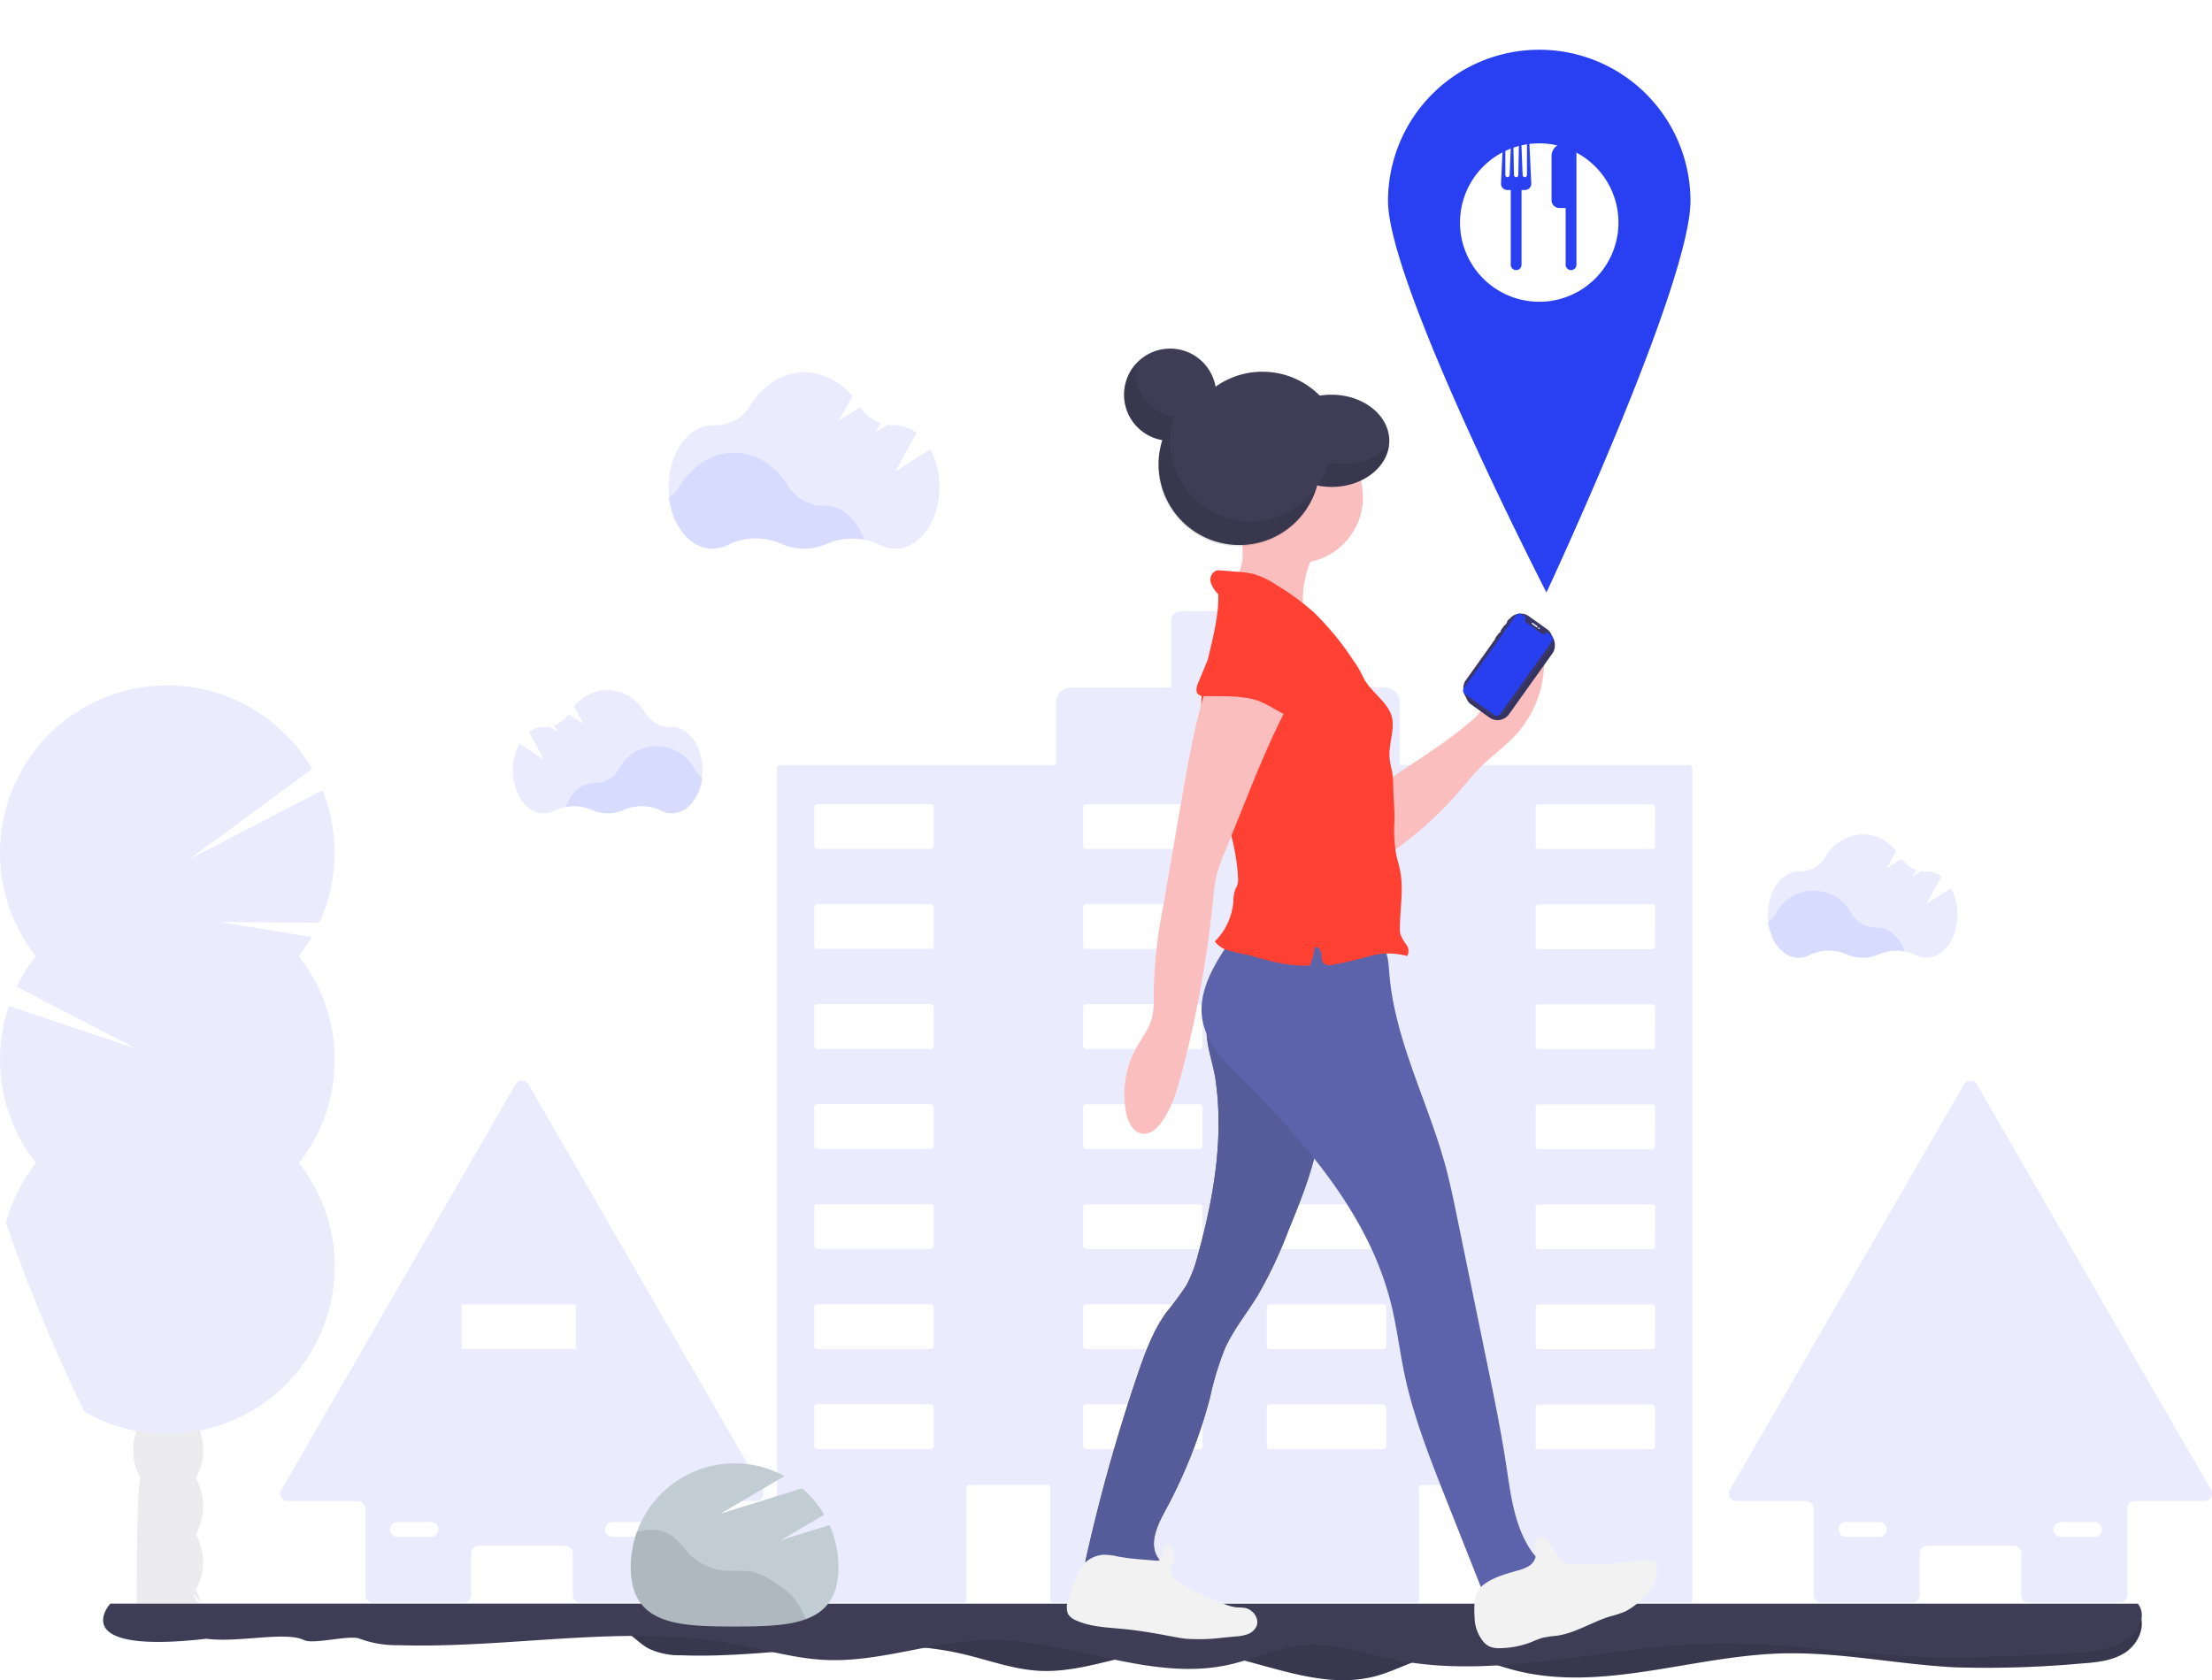 <svg xmlns="http://www.w3.org/2000/svg" xmlns:xlink="http://www.w3.org/1999/xlink" width="400.179" height="304.014" viewBox="0 0 400.179 304.014">
  <defs>
    <filter id="Path_874" x="242.11" y="0" width="72.715" height="116.201" filterUnits="userSpaceOnUse">
      <feOffset dy="3" input="SourceAlpha"/>
      <feGaussianBlur stdDeviation="3" result="blur"/>
      <feFlood flood-opacity="0.161"/>
      <feComposite operator="in" in2="blur"/>
      <feComposite in="SourceGraphic"/>
    </filter>
  </defs>
  <g id="Group_83" data-name="Group 83" transform="translate(-281.407 -229.756)">
    <g id="Group_80" data-name="Group 80" transform="translate(48 -18.244)">
      <g id="undraw_directions_x53j_2_" data-name="undraw_directions_x53j (2)" transform="translate(233.407 254)">
        <path id="Path_837" data-name="Path 837" d="M918.232,623.271l-42.351-73.355a1.348,1.348,0,0,0-2.34,0l-42.351,73.355a1.347,1.347,0,0,0,1.168,2.042h12.633a1.356,1.356,0,0,1,1.352,1.352v15.655a1.352,1.352,0,0,0,1.348,1.352h16.484a1.352,1.352,0,0,0,1.352-1.352v-7.566a1.347,1.347,0,0,1,1.347-1.347h15.671a1.352,1.352,0,0,1,1.352,1.348v7.566a1.352,1.352,0,0,0,1.352,1.352h16.48a1.352,1.352,0,0,0,1.351-1.352V626.648a1.352,1.352,0,0,1,1.352-1.352h12.634a1.351,1.351,0,0,0,1.168-2.025Zm-59.059,8.117a1.347,1.347,0,0,1-.955.408h-5.933a1.352,1.352,0,1,1,0-2.7h5.945a1.352,1.352,0,0,1,.956,2.307Zm38.9,0a1.347,1.347,0,0,1-.956.408h-5.929a1.352,1.352,0,1,1,0-2.7h5.953a1.351,1.351,0,0,1,.955,2.307Z" transform="translate(-518.233 -359.709)" fill="#2840f1" opacity="0.1"/>
        <path id="Path_839" data-name="Path 839" d="M574.331,369.087H521.924V357.752a2.711,2.711,0,0,0-2.711-2.711H503.823V342.967a1.707,1.707,0,0,0-1.707-1.707H482.292a1.707,1.707,0,0,0-1.707,1.707v12.07H462.493a2.711,2.711,0,0,0-2.711,2.711v11.335H409.807a.551.551,0,0,0-.547.551V520.112a.551.551,0,0,0,.547.551H443.02a.551.551,0,0,0,.551-.551V499.868a.555.555,0,0,1,.551-.551h14.03a.555.555,0,0,1,.551.551v20.244a.551.551,0,0,0,.547.551h65.637a.555.555,0,0,0,.551-.551V499.868a.551.551,0,0,1,.547-.551h14.03a.551.551,0,0,1,.551.551v20.244a.555.555,0,0,0,.551.551h33.213a.555.555,0,0,0,.551-.551V369.638A.555.555,0,0,0,574.331,369.087Zm-136.705,123.2a.547.547,0,0,1-.547.547H416.565a.547.547,0,0,1-.551-.547v-6.995a.551.551,0,0,1,.551-.551h20.514a.551.551,0,0,1,.547.551Zm0-18.1a.547.547,0,0,1-.547.551H416.565a.547.547,0,0,1-.551-.551v-7a.547.547,0,0,1,.551-.551h20.514a.547.547,0,0,1,.547.551Zm0-18.1a.551.551,0,0,1-.547.551H416.565a.551.551,0,0,1-.551-.551v-7.007a.551.551,0,0,1,.551-.551h20.514a.551.551,0,0,1,.547.551Zm0-18.1a.547.547,0,0,1-.547.551H416.565a.547.547,0,0,1-.551-.551v-6.99a.547.547,0,0,1,.551-.551h20.514a.547.547,0,0,1,.547.551Zm0-18.1a.551.551,0,0,1-.547.551H416.565a.551.551,0,0,1-.551-.551v-7.007a.547.547,0,0,1,.551-.547h20.514a.547.547,0,0,1,.547.547Zm0-18.1a.547.547,0,0,1-.547.547H416.565a.547.547,0,0,1-.551-.547v-7.007a.551.551,0,0,1,.551-.551h20.514a.551.551,0,0,1,.547.551Zm0-18.1a.547.547,0,0,1-.547.551H416.565a.547.547,0,0,1-.551-.551v-6.99a.547.547,0,0,1,.551-.551h20.514a.547.547,0,0,1,.547.551Zm48.635,108.613a.547.547,0,0,1-.551.547H465.2a.551.551,0,0,1-.551-.547v-6.99a.555.555,0,0,1,.551-.551H485.71a.551.551,0,0,1,.551.551Zm0-18.1a.547.547,0,0,1-.551.551H465.2a.551.551,0,0,1-.551-.551v-7a.551.551,0,0,1,.551-.551H485.71a.547.547,0,0,1,.551.551Zm0-18.1a.551.551,0,0,1-.551.551H465.2a.555.555,0,0,1-.551-.551v-7a.555.555,0,0,1,.551-.551H485.71a.551.551,0,0,1,.551.551Zm0-18.1a.547.547,0,0,1-.551.551H465.2a.551.551,0,0,1-.551-.551v-6.986a.551.551,0,0,1,.551-.551H485.71a.547.547,0,0,1,.551.551Zm0-18.1a.551.551,0,0,1-.551.551H465.2a.555.555,0,0,1-.551-.551v-7a.551.551,0,0,1,.551-.547H485.71a.547.547,0,0,1,.551.547Zm0-18.1a.547.547,0,0,1-.551.547H465.2a.551.551,0,0,1-.551-.547v-7a.555.555,0,0,1,.551-.551H485.71a.551.551,0,0,1,.551.551Zm0-18.1a.547.547,0,0,1-.551.551H465.2a.551.551,0,0,1-.551-.551v-6.986a.551.551,0,0,1,.551-.551H485.71a.547.547,0,0,1,.551.551Zm33.233,108.613a.547.547,0,0,1-.551.547H498.429a.551.551,0,0,1-.551-.547v-6.986a.555.555,0,0,1,.551-.551h20.514a.551.551,0,0,1,.551.551Zm0-18.1a.547.547,0,0,1-.551.551H498.429a.551.551,0,0,1-.551-.551v-6.994a.551.551,0,0,1,.551-.551h20.514a.547.547,0,0,1,.551.551Zm0-18.1a.551.551,0,0,1-.551.551H498.429a.555.555,0,0,1-.551-.551v-7a.555.555,0,0,1,.551-.551h20.514a.551.551,0,0,1,.551.551Zm0-18.1a.547.547,0,0,1-.551.551H498.429a.551.551,0,0,1-.551-.551v-6.982a.551.551,0,0,1,.551-.551h20.514a.547.547,0,0,1,.551.551Zm0-18.1a.551.551,0,0,1-.551.551H498.429a.555.555,0,0,1-.551-.551v-7a.551.551,0,0,1,.551-.547h20.514a.547.547,0,0,1,.551.547Zm0-18.1a.547.547,0,0,1-.551.547H498.429a.551.551,0,0,1-.551-.547v-7a.555.555,0,0,1,.551-.551h20.514a.551.551,0,0,1,.551.551Zm0-18.1a.547.547,0,0,1-.551.551H498.429a.551.551,0,0,1-.551-.551v-6.982a.551.551,0,0,1,.551-.551h20.514a.547.547,0,0,1,.551.551Zm48.635,108.613a.551.551,0,0,1-.551.547H547.064a.547.547,0,0,1-.551-.547v-6.982a.551.551,0,0,1,.551-.551h20.518a.555.555,0,0,1,.551.551Zm0-18.1a.551.551,0,0,1-.551.551H547.064a.547.547,0,0,1-.551-.551v-6.99a.547.547,0,0,1,.551-.551h20.518a.551.551,0,0,1,.551.551Zm0-18.1a.555.555,0,0,1-.551.551H547.064a.551.551,0,0,1-.551-.551v-6.994a.551.551,0,0,1,.551-.551h20.518a.555.555,0,0,1,.551.551Zm0-18.1a.551.551,0,0,1-.551.551H547.064a.547.547,0,0,1-.551-.551v-6.978a.547.547,0,0,1,.551-.551h20.518a.551.551,0,0,1,.551.551Zm0-18.1a.555.555,0,0,1-.551.551H547.064a.551.551,0,0,1-.551-.551v-6.994a.547.547,0,0,1,.551-.547h20.518a.551.551,0,0,1,.551.547Zm0-18.1a.551.551,0,0,1-.547.56H547.064a.547.547,0,0,1-.551-.547v-7.007a.551.551,0,0,1,.551-.551h20.518a.555.555,0,0,1,.551.551Zm0-18.1a.551.551,0,0,1-.551.551H547.064a.547.547,0,0,1-.551-.551v-6.978a.547.547,0,0,1,.551-.551h20.518a.551.551,0,0,1,.551.551Z" transform="translate(-268.699 -236.653)" fill="#2840f1" opacity="0.1"/>
        <path id="Path_840" data-name="Path 840" d="M396.672,286.715a11.8,11.8,0,0,0-6.848.743,10.09,10.09,0,0,1-8.26-.02,11.523,11.523,0,0,0-9.669.192,6.023,6.023,0,0,1-2.785.694c-3.92,0-7.182-3.948-7.86-9.159a7.516,7.516,0,0,0,1.96-2.111c2.3-3.7,5.859-6.084,9.857-6.084s7.513,2.352,9.8,6.015a7.558,7.558,0,0,0,6.513,3.577h.1C392.633,280.561,395.337,283.064,396.672,286.715Z" transform="translate(-240.292 -195.063)" fill="#2840f1" opacity="0.1"/>
        <path id="Path_841" data-name="Path 841" d="M408.589,249.28l-6.337,4.018L406.1,246.3a6.264,6.264,0,0,0-3.834-1.368h-.1a7.414,7.414,0,0,1-1.315-.1l-2.14,1.364.923-1.674a7.636,7.636,0,0,1-3.757-2.858l-3.846,2.45,2.421-4.426a11.252,11.252,0,0,0-8.611-4.353c-4,0-7.558,2.376-9.857,6.08a7.37,7.37,0,0,1-6.533,3.516h-.216c-4.414,0-7.991,5-7.991,11.176s3.577,11.176,7.991,11.176a5.965,5.965,0,0,0,2.785-.7,11.523,11.523,0,0,1,9.669-.188,10.09,10.09,0,0,0,8.224,0,11.519,11.519,0,0,1,9.587.184,5.982,5.982,0,0,0,2.752.682c4.414,0,7.991-5.006,7.991-11.176A14.193,14.193,0,0,0,408.589,249.28Z" transform="translate(-240.286 -173.982)" fill="#2840f1" opacity="0.1"/>
        <path id="Path_842" data-name="Path 842" d="M873.109,476.048a8.293,8.293,0,0,0-4.794.519,7.052,7.052,0,0,1-5.757,0,8.068,8.068,0,0,0-6.77.135,4.2,4.2,0,0,1-1.948.486c-2.744,0-5.026-2.764-5.5-6.411a5.337,5.337,0,0,0,1.372-1.478,7.714,7.714,0,0,1,13.769-.049,5.284,5.284,0,0,0,4.557,2.5h.074C870.275,471.745,872.165,473.5,873.109,476.048Z" transform="translate(-528.494 -309.891)" fill="#2840f1" opacity="0.1"/>
        <path id="Path_843" data-name="Path 843" d="M881.423,449.847l-4.434,2.813,2.691-4.9A4.385,4.385,0,0,0,877,446.8h-.069a5.258,5.258,0,0,1-.919-.069l-1.507.951.645-1.168a5.386,5.386,0,0,1-2.63-2l-2.7,1.7,1.7-3.091a7.839,7.839,0,0,0-6.027-3.05,8.246,8.246,0,0,0-6.9,4.259,5.153,5.153,0,0,1-4.561,2.45h-.135c-3.087,0-5.594,3.5-5.594,7.819s2.507,7.823,5.594,7.823a4.2,4.2,0,0,0,1.948-.486,8.052,8.052,0,0,1,6.77-.131,7.092,7.092,0,0,0,5.757,0,8.065,8.065,0,0,1,6.709.131,4.226,4.226,0,0,0,1.927.474c3.091,0,5.594-3.5,5.594-7.823a9.943,9.943,0,0,0-1.176-4.749Z" transform="translate(-528.47 -295.122)" fill="#2840f1" opacity="0.1"/>
        <path id="Path_844" data-name="Path 844" d="M315.62,412.025a8.3,8.3,0,0,1,4.794.519,7.04,7.04,0,0,0,5.753,0,8.068,8.068,0,0,1,6.77.135,4.21,4.21,0,0,0,1.948.486c2.744,0,5.03-2.764,5.5-6.411a5.279,5.279,0,0,1-1.372-1.478,7.714,7.714,0,0,0-13.777-.065,5.308,5.308,0,0,1-4.565,2.511h-.069C318.433,407.721,316.539,409.473,315.62,412.025Z" transform="translate(-213.294 -271.999)" fill="#2840f1" opacity="0.1"/>
        <path id="Path_845" data-name="Path 845" d="M293.442,385.841l4.434,2.8-2.695-4.9a4.394,4.394,0,0,1,2.683-.955h.073a5.305,5.305,0,0,0,.919-.069l1.5.951-.645-1.168a5.393,5.393,0,0,0,2.634-2l2.691,1.707-1.7-3.091a7.879,7.879,0,0,1,6.031-3.05,8.246,8.246,0,0,1,6.9,4.259,5.149,5.149,0,0,0,4.561,2.45h.147c3.091,0,5.594,3.5,5.594,7.819s-2.5,7.823-5.594,7.823a4.222,4.222,0,0,1-1.948-.486,8.052,8.052,0,0,0-6.77-.131,7.084,7.084,0,0,1-5.753,0,8.072,8.072,0,0,0-6.713.131,4.214,4.214,0,0,1-1.927.474c-3.087,0-5.594-3.5-5.594-7.823A9.942,9.942,0,0,1,293.442,385.841Z" transform="translate(-199.478 -257.249)" fill="#2840f1" opacity="0.1"/>
        <path id="Path_846" data-name="Path 846" d="M295.68,784.781c5.529,3.511,13.495-.041,19.06,3.418,1.437.89,2.6,2.2,4.083,3.009a13.194,13.194,0,0,0,5.912,1.225c16.994.657,34.274-4.083,50.844-.253,4.634,1.07,9.167,2.809,13.916,3.062,8.2.445,16.063-3.556,24.275-3.777,12.454-.335,24.691,8,36.708,4.712,3.953-1.082,7.578-3.389,11.658-3.777,4.545-.408,8.914,1.572,13.332,2.728,15.667,4.083,31.984-2.532,48.182-3.026,10.563-.323,21.024,1.98,31.58,2.511a188.6,188.6,0,0,0,22.523-.674c2.858-.2,5.851-.445,8.244-2.013s3.863-4.937,2.385-7.387Z" transform="translate(-201.496 -498.932)" fill="#3f3d56"/>
        <path id="Path_847" data-name="Path 847" d="M295.68,784.781c5.529,3.511,13.495-.041,19.06,3.418,1.437.89,2.6,2.2,4.083,3.009a13.194,13.194,0,0,0,5.912,1.225c16.994.657,34.274-4.083,50.844-.253,4.634,1.07,9.167,2.809,13.916,3.062,8.2.445,16.063-3.556,24.275-3.777,12.454-.335,24.691,8,36.708,4.712,3.953-1.082,7.578-3.389,11.658-3.777,4.545-.408,8.914,1.572,13.332,2.728,15.667,4.083,31.984-2.532,48.182-3.026,10.563-.323,21.024,1.98,31.58,2.511a188.6,188.6,0,0,0,22.523-.674c2.858-.2,5.851-.445,8.244-2.013s3.863-4.937,2.385-7.387Z" transform="translate(-201.496 -498.932)" opacity="0.1"/>
        <path id="Path_848" data-name="Path 848" d="M279.348,779.526c-.183.093-8.217,9.29,17.376,6.36,5.634.778,14.325-1.4,17.646.245,1.715.847,8.307-1.014,10.081-.245a19.212,19.212,0,0,0,7.056,1.166c20.28.626,40.9-3.886,60.675-.241,5.531,1.018,10.939,2.673,16.606,2.914,9.789.424,19.169-3.384,28.968-3.594,14.862-.319,29.465,7.612,43.806,4.484,4.717-1.03,9.044-3.225,13.911-3.594,5.423-.389,10.637,1.5,15.909,2.6,18.7,3.886,38.168-2.409,57.5-2.879,12.606-.307,25.09,1.885,37.686,2.39,8.956.357,17.931-.144,26.878-.641,3.411-.19,6.983-.424,9.838-1.916s4.61-4.7,2.846-7.029l-352.748-.014Z" transform="translate(-259.358 -495.375)" fill="#3f3d56"/>
        <g id="Group_77" data-name="Group 77" transform="translate(0 118.021)" opacity="0.1">
          <path id="Path_849" data-name="Path 849" d="M181.037,630.269a9.984,9.984,0,0,1-1.319,5.055,10.347,10.347,0,0,1,0,10.11,9.288,9.288,0,0,1,1,2.45c-4.457-5.875,3.437,6.364-.29,0H169c.09-1.518-.036-21.369.723-22.686a9.984,9.984,0,0,1-1.319-5.055,10.4,10.4,0,0,1,.6-3.516,8.733,8.733,0,0,1,.723-1.539,5.494,5.494,0,0,1,10,0,9.1,9.1,0,0,1,.706,1.49,10.464,10.464,0,0,1,.612,3.565,9.983,9.983,0,0,1-1.319,5.055A9.983,9.983,0,0,1,181.037,630.269Z" transform="translate(-144.295 -481.767)" fill="#3f3d56"/>
          <ellipse id="Ellipse_94" data-name="Ellipse 94" cx="6.317" cy="8.273" rx="6.317" ry="8.273" transform="translate(24.105 120.014)" fill="#3f3d56"/>
          <ellipse id="Ellipse_95" data-name="Ellipse 95" cx="6.317" cy="8.273" rx="6.317" ry="8.273" transform="translate(24.105 109.904)" fill="#3f3d56"/>
          <path id="Path_850" data-name="Path 850" d="M169.922,360.923a30.126,30.126,0,0,1-6.48,18.713,30.269,30.269,0,0,1-17.966,48.414c-.727.147-1.466.261-2.213.351a30.577,30.577,0,0,1-6.941.037q-1.151-.123-2.274-.339a29.93,29.93,0,0,1-9.391-3.434,301.557,301.557,0,0,1-14.214-34.213,30.13,30.13,0,0,1,5.427-10.8,30.293,30.293,0,0,1-4.9-28.423l22.98,7.713-21.551-11.2a30.391,30.391,0,0,1,3.45-5.52,30.269,30.269,0,1,1,49.991-33.87l-22.217,16.333,24.091-12.495a30.306,30.306,0,0,1-.58,23.981l-17.966-.135,16.6,2.728a30.385,30.385,0,0,1-2.356,3.463,30.134,30.134,0,0,1,6.509,18.693Z" transform="translate(-109.367 -293.239)" fill="#2840f1"/>
          <path id="Path_851" data-name="Path 851" d="M169.953,495.8a30.275,30.275,0,0,1-24.421,29.7c-.732.148-1.471.262-2.218.352a30.584,30.584,0,0,1-6.941.037q-1.151-.122-2.274-.339a29.927,29.927,0,0,1-9.391-3.434,301.547,301.547,0,0,1-14.234-34.229,30.13,30.13,0,0,1,5.427-10.8,30.146,30.146,0,0,1-6.48-18.73c0-3.4,58.112,13.564,54.053,18.713A30.126,30.126,0,0,1,169.953,495.8Z" transform="translate(-109.398 -390.67)" opacity="0.1"/>
        </g>
        <circle id="Ellipse_96" data-name="Ellipse 96" cx="14.597" cy="14.597" r="14.597" transform="translate(213.785 61.256)" fill="#3f3d56"/>
        <path id="Path_858" data-name="Path 858" d="M569.5,535.359C571,545.931,569.167,556.71,566.3,567a23.492,23.492,0,0,1-2.111,5.565,59.348,59.348,0,0,1-3.569,4.814c-2.45,3.373-3.887,7.35-5.231,11.286a318.319,318.319,0,0,0-9.318,33.2,2.275,2.275,0,0,0,0,1.417c.355.817,1.433.923,2.319.919l11.457-.061c.408-.784-.347-1.633-.817-2.385-1.633-2.54-.065-5.839,1.376-8.5a91.353,91.353,0,0,0,8.077-20.416,55.359,55.359,0,0,1,2.695-8.873c1.539-3.422,3.952-6.366,5.912-9.567a80.142,80.142,0,0,0,5.59-11.813c2.3-5.627,4.626-11.323,5.533-17.333.853-5.643.433-11.392-.122-17.072a1.078,1.078,0,0,0-1.249-1.225l-15.373-.792c-3.169-.163-3.92-.857-3.438,2.254C568.37,530.745,569.162,533.008,569.5,535.359Z" transform="translate(-349.583 -345.952)" fill="#3f3d56"/>
        <path id="Path_859" data-name="Path 859" d="M569.5,535.359C571,545.931,569.167,556.71,566.3,567a23.492,23.492,0,0,1-2.111,5.565,59.348,59.348,0,0,1-3.569,4.814c-2.45,3.373-3.887,7.35-5.231,11.286a318.319,318.319,0,0,0-9.318,33.2,2.275,2.275,0,0,0,0,1.417c.355.817,1.433.923,2.319.919l11.457-.061c.408-.784-.347-1.633-.817-2.385-1.633-2.54-.065-5.839,1.376-8.5a91.353,91.353,0,0,0,8.077-20.416,55.359,55.359,0,0,1,2.695-8.873c1.539-3.422,3.952-6.366,5.912-9.567a80.142,80.142,0,0,0,5.59-11.813c2.3-5.627,4.626-11.323,5.533-17.333.853-5.643.433-11.392-.122-17.072a1.078,1.078,0,0,0-1.249-1.225l-15.373-.792c-3.169-.163-3.92-.857-3.438,2.254C568.37,530.745,569.162,533.008,569.5,535.359Z" transform="translate(-349.583 -345.952)" fill="#5c63ab" opacity="0.798"/>
        <path id="Path_860" data-name="Path 860" d="M602.948,484.34c-3.124,4.492-6.4,9.661-5.361,15.038.788,4.083,3.9,7.248,6.835,10.208,11.735,11.784,23.274,24.875,27.268,41.024,1.029,4.173,1.527,8.456,2.413,12.658,1.609,7.636,4.492,14.936,7.35,22.192l7.66,19.334a11.58,11.58,0,0,0,11.066-7.35,4.847,4.847,0,0,1-2.9-1.866c-3.267-4.52-3.936-10.335-4.773-15.847-.927-6.092-2.164-12.135-3.405-18.174l-5.488-26.72c-.633-3.083-1.266-6.17-2.091-9.208-3.193-11.768-9.244-22.866-10.179-35.034-.139-1.788-.225-3.752-1.437-5.079-1.274-1.4-3.365-1.633-5.255-1.744C617,483.282,610.4,482.535,602.948,484.34Z" transform="translate(-380.012 -320.632)" fill="#5c63ab"/>
        <path id="Path_861" data-name="Path 861" d="M546.967,757.03a12.185,12.185,0,0,0-2.54-.327,5.275,5.275,0,0,0-4.149,2.266,10.31,10.31,0,0,0-1.115,2.45l-1.107,3.177a3.533,3.533,0,0,0-.159,2.858,3.03,3.03,0,0,0,1.486,1.147c2.679,1.192,5.716,1.258,8.615,1.543,2.834.278,5.643.776,8.44,1.3.964.184,1.923.367,2.9.465a34.544,34.544,0,0,0,6.558-.2l2.25-.216a8.1,8.1,0,0,0,2.213-.408,2.789,2.789,0,0,0,1.633-1.466c.555-1.376-.637-3.005-2.095-3.291-.592-.114-1.225-.061-1.8-.139a8.525,8.525,0,0,1-1.976-.592,39.4,39.4,0,0,1-8.317-4.055c-.7-.494-1.437-1.184-1.36-2.042a4.161,4.161,0,0,1,.363-1.058,3.862,3.862,0,0,0,.033-2.732c-.139-.376-.408-.772-.788-.817-1.078-.131-.947,1.441-1.107,2.042-.216.817-.608.89-1.376.817C551.361,757.557,549.156,757.447,546.967,757.03Z" transform="translate(-344.664 -481.39)" fill="#f2f2f2"/>
        <path id="Path_862" data-name="Path 862" d="M718.277,765.914a7.207,7.207,0,0,0,1.56,4.389,3.415,3.415,0,0,0,1.111.894,4.459,4.459,0,0,0,2.042.323,16.354,16.354,0,0,0,5.672-1.147,16.216,16.216,0,0,1,1.96-.739,22.01,22.01,0,0,1,2.548-.367c3.377-.486,6.341-2.479,9.6-3.487a20.193,20.193,0,0,0,2.858-.939,13.1,13.1,0,0,0,3.36-2.625,6.03,6.03,0,0,0,2.2-5.561,1.057,1.057,0,0,0-.1-.576.857.857,0,0,0-.368-.29,5.33,5.33,0,0,0-3.267-.053,58.055,58.055,0,0,1-12.062.445,1.752,1.752,0,0,1-1.854-1.058l-1.531-2.45c-.437-.7-1.131-1.507-1.923-1.266a1.567,1.567,0,0,0-.866,1.633,8.725,8.725,0,0,1,.1,1.976,2.7,2.7,0,0,1-1.307,1.7,8.347,8.347,0,0,1-2.042.784c-2.254.637-4.875,1.36-6.619,3.018C718.081,761.692,718.2,764.326,718.277,765.914Z" transform="translate(-451.512 -479.302)" fill="#f2f2f2"/>
        <path id="Path_863" data-name="Path 863" d="M693.586,364.534a9.461,9.461,0,0,0,2.229-2.425,9.889,9.889,0,0,0,.951-3.352l.641-4.051c.355-2.233.772-4.6,2.262-6.3s4.459-2.311,5.974-.629a5.24,5.24,0,0,1,1.086,2.711A19.738,19.738,0,0,1,701.9,366.82c-1.833,2.009-4.083,3.605-6.023,5.5-1.69,1.633-3.156,3.507-4.716,5.284a65.1,65.1,0,0,1-12.85,11.229c.057-3.038.445-6.3,0-9.314-.331-2.18-1.225-3.356.886-4.781C684.1,371.41,689.046,368.4,693.586,364.534Z" transform="translate(-427.614 -239.918)" fill="#fbbebe"/>
        <path id="Path_864" data-name="Path 864" d="M611.418,307.827a7.47,7.47,0,0,1-2.858,5.647q7.631,2.67,15.055,5.888a5.216,5.216,0,0,1-1.29-3.65,18.427,18.427,0,0,1,2.817-9.84,2.389,2.389,0,0,0,.461-1.3c-.057-.964-1.2-1.409-2.14-1.633a52.615,52.615,0,0,0-9.767-1.417c-1.409-.045-3.079-.49-2.76,1.3A19.714,19.714,0,0,1,611.418,307.827Z" transform="translate(-386.621 -213.093)" fill="#fbbebe"/>
        <circle id="Ellipse_97" data-name="Ellipse 97" cx="11.935" cy="11.935" r="11.935" transform="translate(222.703 72.028)" fill="#fbbebe"/>
        <path id="Path_865" data-name="Path 865" d="M626.37,342.111a14.438,14.438,0,0,0-1.515-2.54,52.831,52.831,0,0,0-7.162-8.783,44.582,44.582,0,0,0-6.8-4.994,15.431,15.431,0,0,0-4.255-2.042,16.648,16.648,0,0,0-2.732-.372l-3.1-.253a2.537,2.537,0,0,0-.817.024,1.76,1.76,0,0,0-1.045,2.1,5.175,5.175,0,0,0,1.38,2.172c.139,6.325-2.674,12.564-3.054,18.881-.666,11.045,6.076,21.318,6.615,32.372a3.492,3.492,0,0,1-.155,1.482c-.09.229-.225.437-.327.661a6.464,6.464,0,0,0-.363,2.246,11.408,11.408,0,0,1-3.36,7.195,4.994,4.994,0,0,0,1.895,1.445,34.153,34.153,0,0,0,4.242,1.013c3.609,1.054,7.309,2.115,11.061,1.891a9.758,9.758,0,0,0,.853-3.213c.531-.331,1.143.376,1.225,1s-.037,1.343.408,1.793a1.681,1.681,0,0,0,1.552.31,68.6,68.6,0,0,0,6.737-1.58,12.567,12.567,0,0,1,6.831-.025,1.828,1.828,0,0,0-.106-2,8.939,8.939,0,0,1-1.074-1.833,4.118,4.118,0,0,1-.131-1.2c0-3.491.719-7.019.037-10.445-.2-1-.519-1.984-.723-2.993a25.812,25.812,0,0,1-.294-5.97c.053-2-.188-4.157-.229-6.182a19.693,19.693,0,0,0-.163-2.5c-.139-.87-.408-1.719-.482-2.6-.221-2.229.678-4.443.543-6.68C631.641,347.088,627.693,345.243,626.37,342.111Z" transform="translate(-379.915 -225.911)" fill="#ff4133"/>
        <path id="Path_866" data-name="Path 866" d="M579.286,365.579c-2.891,7.668-4.3,15.8-5.716,23.879L570.3,408.428a91.792,91.792,0,0,0-1.821,16.194,17.338,17.338,0,0,1-.3,4.557c-.523,1.935-1.821,3.548-2.805,5.308A17.468,17.468,0,0,0,563.5,446.3c.335,1.694,1.249,3.618,2.968,3.814,1.413.155,2.634-.968,3.458-2.127,1.895-2.658,2.834-5.867,3.675-9.028a204.218,204.218,0,0,0,5.663-31.477,30.638,30.638,0,0,1,.568-4,28.386,28.386,0,0,1,1.38-3.985q1.874-4.647,3.752-9.293c2.887-7.158,5.79-14.348,9.755-20.971-3.92-1.127-8-2.45-11.919-3.565A10.766,10.766,0,0,0,579.286,365.579Z" transform="translate(-359.768 -250.98)" fill="#fbbebe"/>
        <path id="Path_867" data-name="Path 867" d="M604.99,366.865c-2.744-.592-5.582-.408-8.383-.478a1.809,1.809,0,0,1-1.127-.294c-.568-.486-.327-1.4-.041-2.087l1.356-3.267a4.752,4.752,0,0,1,1.086-1.8,4.607,4.607,0,0,1,2.577-.874,23.344,23.344,0,0,1,8.926.347,10.676,10.676,0,0,1,6.892,5.341,3.634,3.634,0,0,1,.074,3.573c-1.062,1.523-3.442,3.226-5.218,2.393C609,368.706,607.375,367.371,604.99,366.865Z" transform="translate(-378.678 -246.439)" fill="#ff4133"/>
        <path id="Path_868" data-name="Path 868" d="M600.591,233.2a12.054,12.054,0,0,0-6.656,1.919,14.6,14.6,0,0,0-14.332-3.356,8.342,8.342,0,1,0-9.636,9.653,14.6,14.6,0,1,0,28.019,8.2,13.07,13.07,0,0,0,2.617.265c5.757,0,10.429-3.736,10.429-8.342S606.34,233.2,600.591,233.2Z" transform="translate(-359.689 -167.779)" fill="#3f3d56"/>
        <path id="Path_869" data-name="Path 869" d="M653.528,271.195a12.7,12.7,0,0,1-2.617-.265,14.522,14.522,0,0,1-1.911,4.2,13.111,13.111,0,0,0,2.45.237c5.382,0,9.8-3.267,10.367-7.448A11.5,11.5,0,0,1,653.528,271.195Z" transform="translate(-410.548 -193.259)" opacity="0.1"/>
        <path id="Path_870" data-name="Path 870" d="M585.991,260.027a14.618,14.618,0,0,1-13.956-18.9,8.342,8.342,0,0,1-6.9-8.215,8.2,8.2,0,0,1,.135-1.494,8.342,8.342,0,0,0,4.679,13.883,14.6,14.6,0,1,0,27.884,8.648A14.569,14.569,0,0,1,585.991,260.027Z" transform="translate(-359.695 -171.662)" opacity="0.1"/>
        <rect id="Rectangle_192" data-name="Rectangle 192" width="0.274" height="2.262" rx="0.137" transform="matrix(0.814, 0.581, -0.581, 0.814, 279.402, 112.705)" fill="#3a3768"/>
        <rect id="Rectangle_193" data-name="Rectangle 193" width="0.155" height="0.743" rx="0.078" transform="matrix(0.814, 0.581, -0.581, 0.814, 273.009, 105.964)" fill="#3a3768"/>
        <rect id="Rectangle_194" data-name="Rectangle 194" width="0.171" height="1.294" rx="0.086" transform="matrix(0.814, 0.581, -0.581, 0.814, 272.208, 107.075)" fill="#3a3768"/>
        <rect id="Rectangle_195" data-name="Rectangle 195" width="0.163" height="1.307" rx="0.082" transform="matrix(0.814, 0.581, -0.581, 0.814, 271.199, 108.501)" fill="#3a3768"/>
        <rect id="Rectangle_196" data-name="Rectangle 196" width="9.179" height="18.656" rx="2.52" transform="matrix(0.814, 0.581, -0.581, 0.814, 274.888, 104.775)" fill="#3a3768"/>
        <rect id="Rectangle_197" data-name="Rectangle 197" width="9.179" height="18.656" rx="2.52" transform="matrix(0.814, 0.581, -0.581, 0.814, 274.888, 104.775)" opacity="0.1"/>
        <rect id="Rectangle_198" data-name="Rectangle 198" width="9.179" height="18.656" rx="2.52" transform="matrix(0.814, 0.581, -0.581, 0.814, 274.51, 104.014)" fill="#3a3768"/>
        <path id="Path_871" data-name="Path 871" d="M729.2,346.257l-.853-.612-.074.1a.6.6,0,0,1-.817.143l-2.728-1.948a.6.6,0,0,1-.139-.837l.073-.1-.817-.572a.727.727,0,0,0-1.017.167L713.4,355.808a.731.731,0,0,0,.167,1.017l5.365,3.826a.727.727,0,0,0,1.017-.171l9.424-13.205a.727.727,0,0,0-.18-1.017Z" transform="translate(-448.574 -237.264)" fill="#283fef"/>
        <rect id="Rectangle_199" data-name="Rectangle 199" width="1.282" height="0.261" rx="0.131" transform="matrix(0.814, 0.581, -0.581, 0.814, 277.199, 106.623)" fill="#e6e8ec"/>
        <circle id="Ellipse_98" data-name="Ellipse 98" cx="0.147" cy="0.147" r="0.147" transform="translate(278.279 107.535)" fill="#e6e8ec"/>
        <g transform="matrix(1, 0, 0, 1, 0, -6)" filter="url(#Path_874)">
          <path id="Path_874-2" data-name="Path 874" d="M707.357,85.07A27.357,27.357,0,0,0,680,112.427c0,15.108,28.664,70.844,28.664,70.844s26.051-55.728,26.051-70.839A27.358,27.358,0,0,0,707.353,85.07Zm0,45.6a14.332,14.332,0,1,1,14.332-14.332A14.332,14.332,0,0,1,707.357,130.671Z" transform="translate(-428.89 -79.07)" fill="#2840f1"/>
        </g>
        <path id="Path_875" data-name="Path 875" d="M918.232,623.271l-42.351-73.355a1.348,1.348,0,0,0-2.34,0l-42.351,73.355a1.347,1.347,0,0,0,1.168,2.042h12.633a1.356,1.356,0,0,1,1.352,1.352v15.655a1.352,1.352,0,0,0,1.348,1.352h16.484a1.352,1.352,0,0,0,1.352-1.352v-7.566a1.347,1.347,0,0,1,1.347-1.347h15.671a1.352,1.352,0,0,1,1.352,1.348v7.566a1.352,1.352,0,0,0,1.352,1.352h16.48a1.352,1.352,0,0,0,1.351-1.352V626.648a1.352,1.352,0,0,1,1.352-1.352h12.634a1.351,1.351,0,0,0,1.168-2.025Zm-59.059,8.117a1.347,1.347,0,0,1-.955.408h-5.933a1.352,1.352,0,1,1,0-2.7h5.945a1.352,1.352,0,0,1,.956,2.307Zm38.9,0a1.347,1.347,0,0,1-.956.408h-5.929a1.352,1.352,0,1,1,0-2.7h5.953a1.351,1.351,0,0,1,.955,2.307Z" transform="translate(-780.275 -359.709)" fill="#2840f1" opacity="0.1"/>
        <path id="Path_856" data-name="Path 856" d="M371.678,732.727l7.815-4.6a18.837,18.837,0,0,0-4-4.781l-14.744,4.586,11.555-6.79A18.783,18.783,0,0,0,344.5,737.619c0,10.371,8.407,10.731,18.783,10.731s18.783-.359,18.783-10.731A18.7,18.7,0,0,0,380.453,730Z" transform="translate(-230.382 -460.055)" fill="#c2ccd3"/>
        <path id="Path_857" data-name="Path 857" d="M373.648,760.25a14.6,14.6,0,0,0-2.768-2.172,12.892,12.892,0,0,0-4.561-2.225,34.206,34.206,0,0,0-4.492-.131,10.477,10.477,0,0,1-6.864-3.144,21.439,21.439,0,0,0-3.189-3.3,7.014,7.014,0,0,0-4.781-.878,11.874,11.874,0,0,0-1.413.29,18.721,18.721,0,0,0-1.111,6.374c0,10.371,8.407,10.731,18.783,10.731,5.035,0,9.6-.086,12.976-1.356l-.563-1.053a14.863,14.863,0,0,0-2.017-3.132Z" transform="translate(-230.364 -477.497)" opacity="0.1"/>
      </g>
      <rect id="Rectangle_200" data-name="Rectangle 200" width="20.695" height="8.043" transform="translate(316.929 484.02)" fill="#fff"/>
    </g>
    <g id="noun_eat_1641218" transform="translate(519.274 172.425)">
      <g id="Group_56" data-name="Group 56" transform="translate(34.684 83.3)">
        <path id="Path_433" data-name="Path 433" d="M31.379,6.575v5.691a.391.391,0,1,1-.782,0l-.232-5.691h-.434l-.116,5.691a.391.391,0,1,1-.782,0l-.116-5.691h-.434l-.232,5.691a.391.391,0,1,1-.782,0V6.575h-.439l-.348,7.258a1.158,1.158,0,0,0,1.158,1.158h.607V28.5a.976.976,0,1,0,1.952,0V14.991h.607a1.158,1.158,0,0,0,1.158-1.158l-.348-7.257Z" transform="translate(-27.684 -6.575)" fill="#2840f1"/>
        <path id="Path_434" data-name="Path 434" d="M55.319,6.575H54.47a2.255,2.255,0,0,0-2.253,2.253V16.84a1.4,1.4,0,0,0,1.4,1.4h1.15V28.5a.976.976,0,1,0,1.952,0V7.978A1.4,1.4,0,0,0,55.319,6.575Z" transform="translate(-44.072 -6.575)" fill="#2840f1"/>
      </g>
    </g>
  </g>
</svg>
